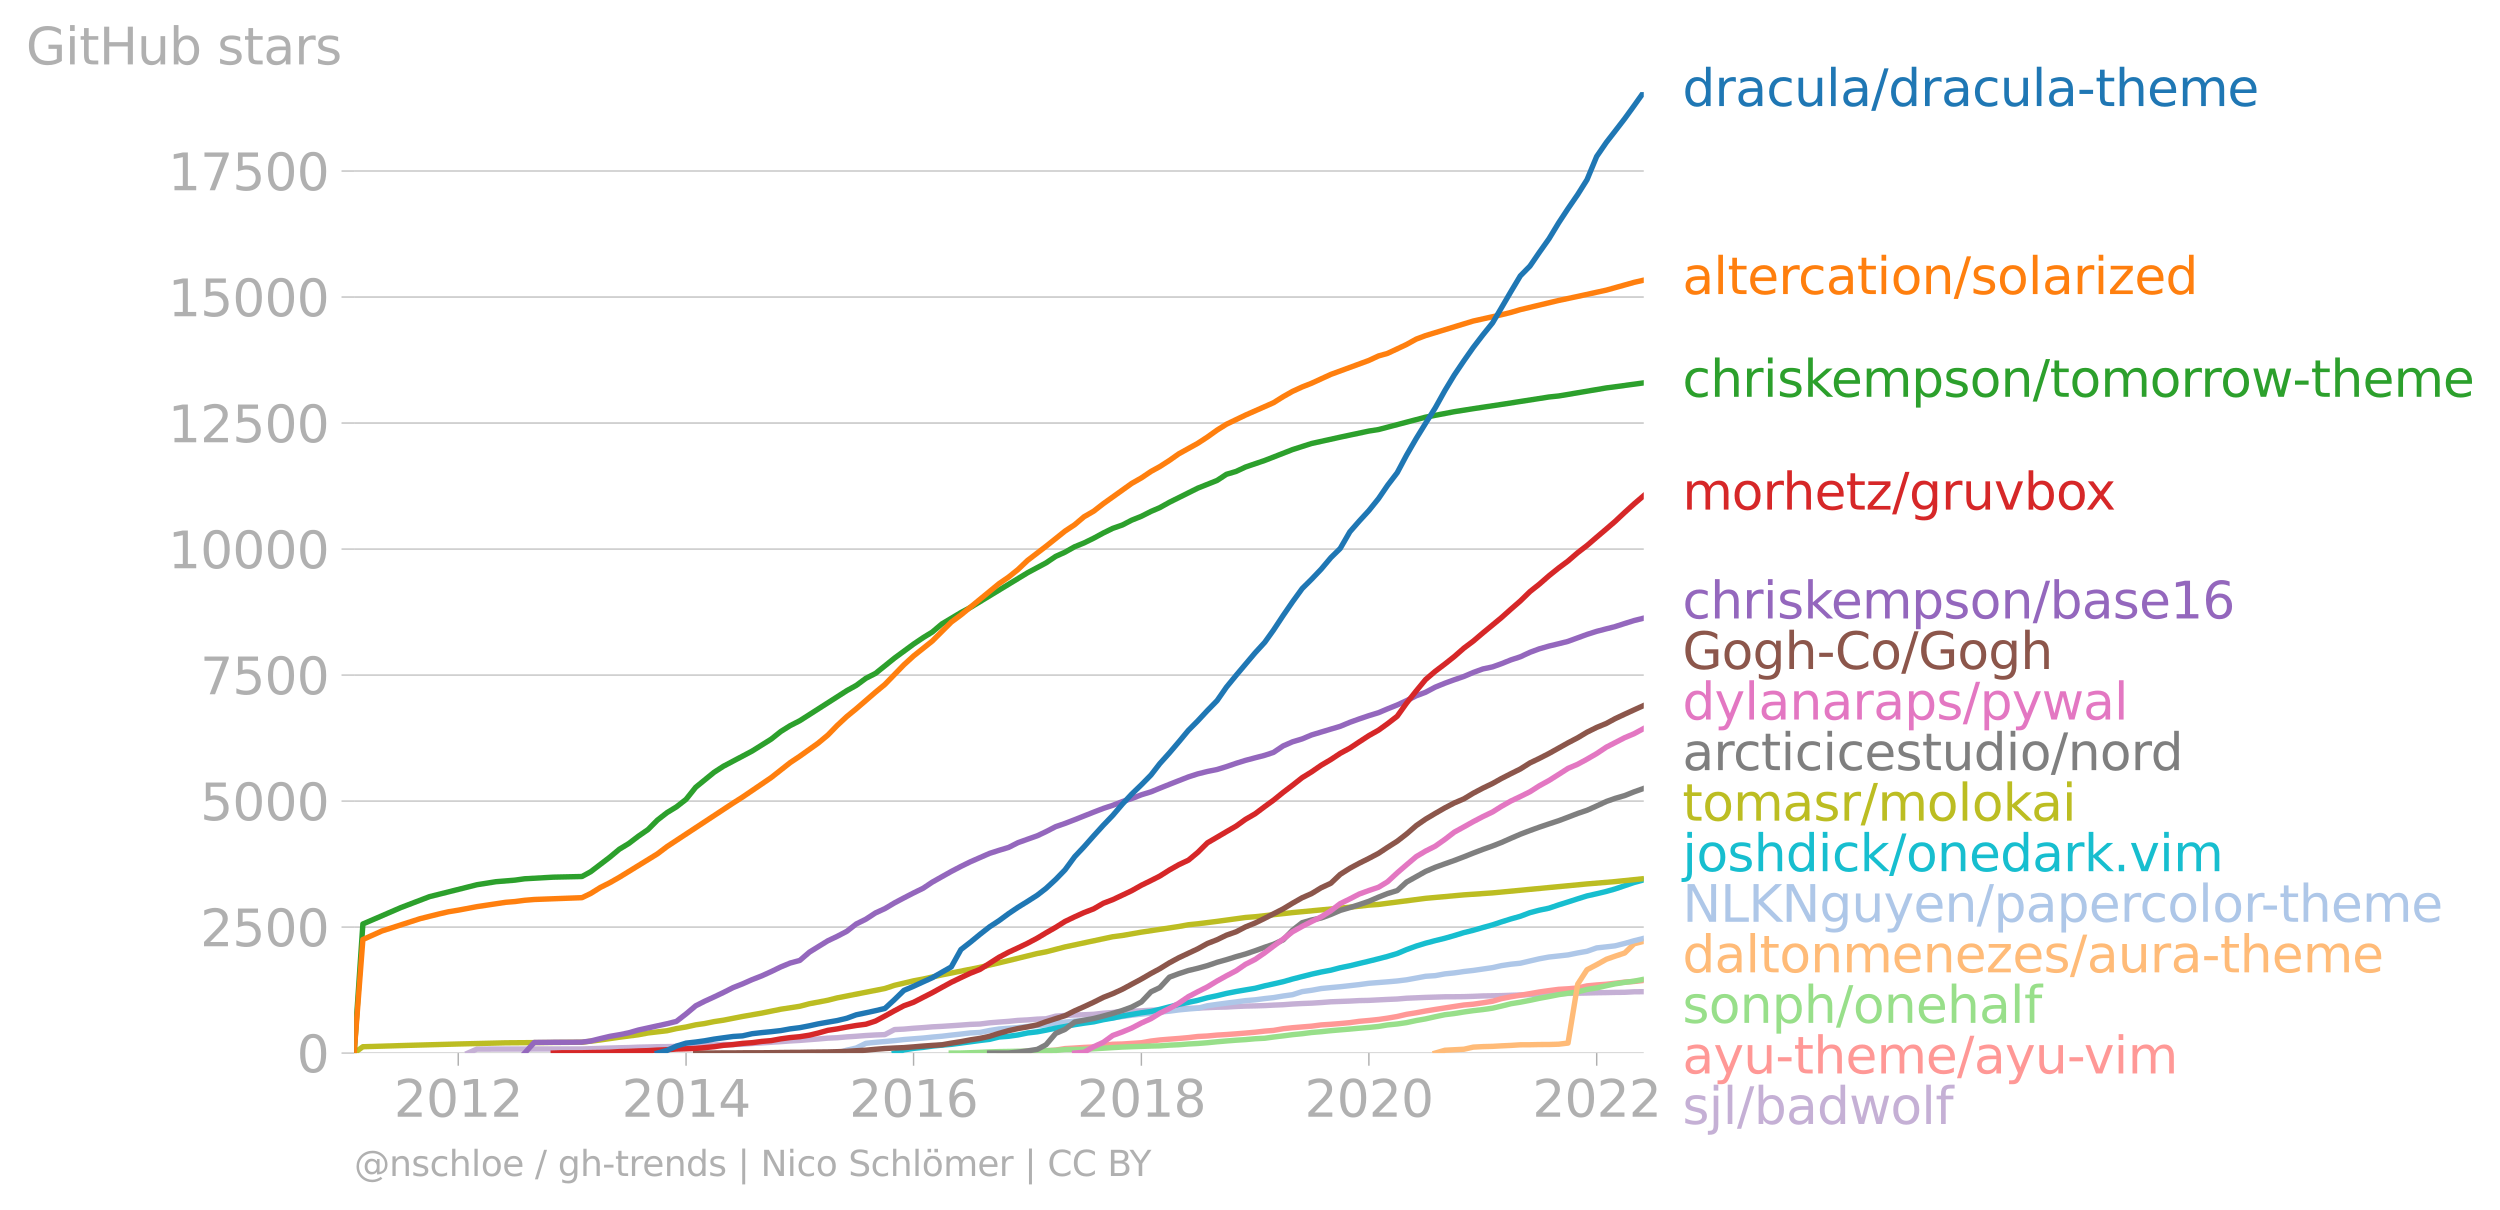 <svg xmlns:xlink="http://www.w3.org/1999/xlink" width="923.071" height="446.857" viewBox="0 0 692.303 335.142" xmlns="http://www.w3.org/2000/svg"><defs><style>*{stroke-linejoin:round;stroke-linecap:butt}</style></defs><g id="figure_1"><path d="M0 335.142h692.303V0H0v335.142z" style="fill:none" id="patch_1"/><g id="axes_1"><path d="M98.073 291.615h357.12V25.503H98.073v266.112z" style="fill:none" id="patch_2"/><g id="matplotlib.axis_1"><g id="xtick_1"><g id="line2d_1"><defs><path id="maff0982129" d="M0 0v3.5" style="stroke:#b0b0b0;stroke-width:.4"/></defs><use xlink:href="#maff0982129" x="126.898" y="291.615" style="fill:#b0b0b0;stroke:#b0b0b0;stroke-width:.4"/></g><g style="fill:#b0b0b0" transform="matrix(.14 0 0 -.14 109.083 309.253)" id="text_1"><defs><path id="DejaVuSans-32" d="M1228 531h2203V0H469v531q359 372 979 998 621 627 780 809 303 340 423 576 121 236 121 464 0 372-261 606-261 235-680 235-297 0-627-103-329-103-704-313v638q381 153 712 231 332 78 607 78 725 0 1156-363 431-362 431-968 0-288-108-546-107-257-392-607-78-91-497-524-418-433-1181-1211z" transform="scale(.016)"/><path id="DejaVuSans-30" d="M2034 4250q-487 0-733-480-245-479-245-1442 0-959 245-1439 246-480 733-480 491 0 736 480 246 480 246 1439 0 963-246 1442-245 480-736 480zm0 500q785 0 1199-621 414-620 414-1801 0-1178-414-1799Q2819-91 2034-91q-784 0-1198 620-414 621-414 1799 0 1181 414 1801 414 621 1198 621z" transform="scale(.016)"/><path id="DejaVuSans-31" d="M794 531h1031v3560L703 3866v575l1116 225h631V531h1031V0H794v531z" transform="scale(.016)"/></defs><use xlink:href="#DejaVuSans-32"/><use xlink:href="#DejaVuSans-30" x="63.623"/><use xlink:href="#DejaVuSans-31" x="127.246"/><use xlink:href="#DejaVuSans-32" x="190.869"/></g></g><g id="xtick_2"><use xlink:href="#maff0982129" x="189.985" y="291.615" style="fill:#b0b0b0;stroke:#b0b0b0;stroke-width:.4" id="line2d_2"/><g style="fill:#b0b0b0" transform="matrix(.14 0 0 -.14 172.17 309.253)" id="text_2"><defs><path id="DejaVuSans-34" d="M2419 4116 825 1625h1594v2491zm-166 550h794V1625h666v-525h-666V0h-628v1100H313v609l1940 2957z" transform="scale(.016)"/></defs><use xlink:href="#DejaVuSans-32"/><use xlink:href="#DejaVuSans-30" x="63.623"/><use xlink:href="#DejaVuSans-31" x="127.246"/><use xlink:href="#DejaVuSans-34" x="190.869"/></g></g><g id="xtick_3"><use xlink:href="#maff0982129" x="252.986" y="291.615" style="fill:#b0b0b0;stroke:#b0b0b0;stroke-width:.4" id="line2d_3"/><g style="fill:#b0b0b0" transform="matrix(.14 0 0 -.14 235.171 309.253)" id="text_3"><defs><path id="DejaVuSans-36" d="M2113 2584q-425 0-674-291-248-290-248-796 0-503 248-796 249-292 674-292t673 292q248 293 248 796 0 506-248 796-248 291-673 291zm1253 1979v-575q-238 112-480 171-242 60-480 60-625 0-955-422-329-422-376-1275 184 272 462 417 279 145 613 145 703 0 1111-427 408-426 408-1160 0-719-425-1154Q2819-91 2113-91q-810 0-1238 620-428 621-428 1799 0 1106 525 1764t1409 658q238 0 480-47t505-140z" transform="scale(.016)"/></defs><use xlink:href="#DejaVuSans-32"/><use xlink:href="#DejaVuSans-30" x="63.623"/><use xlink:href="#DejaVuSans-31" x="127.246"/><use xlink:href="#DejaVuSans-36" x="190.869"/></g></g><g id="xtick_4"><use xlink:href="#maff0982129" x="316.073" y="291.615" style="fill:#b0b0b0;stroke:#b0b0b0;stroke-width:.4" id="line2d_4"/><g style="fill:#b0b0b0" transform="matrix(.14 0 0 -.14 298.258 309.253)" id="text_4"><defs><path id="DejaVuSans-38" d="M2034 2216q-450 0-708-241-257-241-257-662 0-422 257-663 258-241 708-241t709 242q260 243 260 662 0 421-258 662-257 241-711 241zm-631 268q-406 100-633 378-226 279-226 679 0 559 398 884 399 325 1092 325 697 0 1094-325t397-884q0-400-227-679-226-278-629-378 456-106 710-416 255-309 255-755 0-679-414-1042Q2806-91 2034-91q-771 0-1186 362-414 363-414 1042 0 446 256 755 257 310 713 416zm-231 997q0-362 226-565 227-203 636-203 407 0 636 203 230 203 230 565 0 363-230 566-229 203-636 203-409 0-636-203-226-203-226-566z" transform="scale(.016)"/></defs><use xlink:href="#DejaVuSans-32"/><use xlink:href="#DejaVuSans-30" x="63.623"/><use xlink:href="#DejaVuSans-31" x="127.246"/><use xlink:href="#DejaVuSans-38" x="190.869"/></g></g><g id="xtick_5"><use xlink:href="#maff0982129" x="379.074" y="291.615" style="fill:#b0b0b0;stroke:#b0b0b0;stroke-width:.4" id="line2d_5"/><g style="fill:#b0b0b0" transform="matrix(.14 0 0 -.14 361.26 309.253)" id="text_5"><use xlink:href="#DejaVuSans-32"/><use xlink:href="#DejaVuSans-30" x="63.623"/><use xlink:href="#DejaVuSans-32" x="127.246"/><use xlink:href="#DejaVuSans-30" x="190.869"/></g></g><g id="xtick_6"><use xlink:href="#maff0982129" x="442.161" y="291.615" style="fill:#b0b0b0;stroke:#b0b0b0;stroke-width:.4" id="line2d_6"/><g style="fill:#b0b0b0" transform="matrix(.14 0 0 -.14 424.346 309.253)" id="text_6"><use xlink:href="#DejaVuSans-32"/><use xlink:href="#DejaVuSans-30" x="63.623"/><use xlink:href="#DejaVuSans-32" x="127.246"/><use xlink:href="#DejaVuSans-32" x="190.869"/></g></g></g><g id="matplotlib.axis_2"><g id="ytick_1"><path d="M98.073 291.615h357.12" clip-path="url(#p4168c3f1b1)" style="fill:none;stroke:#b0b0b0;stroke-width:.3;stroke-linecap:square" id="line2d_7"/><g id="line2d_8"><defs><path id="md2640c57c5" d="M0 0h-3.5" style="stroke:#b0b0b0;stroke-width:.3"/></defs><use xlink:href="#md2640c57c5" x="98.073" y="291.615" style="fill:#b0b0b0;stroke:#b0b0b0;stroke-width:.3"/></g><use xlink:href="#DejaVuSans-30" style="fill:#b0b0b0" transform="matrix(.14 0 0 -.14 82.166 296.934)" id="text_7"/></g><g id="ytick_2"><path d="M98.073 256.722h357.12" clip-path="url(#p4168c3f1b1)" style="fill:none;stroke:#b0b0b0;stroke-width:.3;stroke-linecap:square" id="line2d_9"/><use xlink:href="#md2640c57c5" x="98.073" y="256.722" style="fill:#b0b0b0;stroke:#b0b0b0;stroke-width:.3" id="line2d_10"/><g style="fill:#b0b0b0" transform="matrix(.14 0 0 -.14 55.443 262.04)" id="text_8"><defs><path id="DejaVuSans-35" d="M691 4666h2478v-532H1269V2991q137 47 274 70 138 23 276 23 781 0 1237-428 457-428 457-1159 0-753-469-1171Q2575-91 1722-91q-294 0-599 50Q819 9 494 109v635q281-153 581-228t634-75q541 0 856 284 316 284 316 772 0 487-316 771-315 285-856 285-253 0-505-56-251-56-513-175v2344z" transform="scale(.016)"/></defs><use xlink:href="#DejaVuSans-32"/><use xlink:href="#DejaVuSans-35" x="63.623"/><use xlink:href="#DejaVuSans-30" x="127.246"/><use xlink:href="#DejaVuSans-30" x="190.869"/></g></g><g id="ytick_3"><path d="M98.073 221.828h357.12" clip-path="url(#p4168c3f1b1)" style="fill:none;stroke:#b0b0b0;stroke-width:.3;stroke-linecap:square" id="line2d_11"/><use xlink:href="#md2640c57c5" x="98.073" y="221.828" style="fill:#b0b0b0;stroke:#b0b0b0;stroke-width:.3" id="line2d_12"/><g style="fill:#b0b0b0" transform="matrix(.14 0 0 -.14 55.443 227.147)" id="text_9"><use xlink:href="#DejaVuSans-35"/><use xlink:href="#DejaVuSans-30" x="63.623"/><use xlink:href="#DejaVuSans-30" x="127.246"/><use xlink:href="#DejaVuSans-30" x="190.869"/></g></g><g id="ytick_4"><path d="M98.073 186.935h357.12" clip-path="url(#p4168c3f1b1)" style="fill:none;stroke:#b0b0b0;stroke-width:.3;stroke-linecap:square" id="line2d_13"/><use xlink:href="#md2640c57c5" x="98.073" y="186.935" style="fill:#b0b0b0;stroke:#b0b0b0;stroke-width:.3" id="line2d_14"/><g style="fill:#b0b0b0" transform="matrix(.14 0 0 -.14 55.443 192.254)" id="text_10"><defs><path id="DejaVuSans-37" d="M525 4666h3000v-269L1831 0h-659l1594 4134H525v532z" transform="scale(.016)"/></defs><use xlink:href="#DejaVuSans-37"/><use xlink:href="#DejaVuSans-35" x="63.623"/><use xlink:href="#DejaVuSans-30" x="127.246"/><use xlink:href="#DejaVuSans-30" x="190.869"/></g></g><g id="ytick_5"><path d="M98.073 152.041h357.12" clip-path="url(#p4168c3f1b1)" style="fill:none;stroke:#b0b0b0;stroke-width:.3;stroke-linecap:square" id="line2d_15"/><use xlink:href="#md2640c57c5" x="98.073" y="152.041" style="fill:#b0b0b0;stroke:#b0b0b0;stroke-width:.3" id="line2d_16"/><g style="fill:#b0b0b0" transform="matrix(.14 0 0 -.14 46.536 157.36)" id="text_11"><use xlink:href="#DejaVuSans-31"/><use xlink:href="#DejaVuSans-30" x="63.623"/><use xlink:href="#DejaVuSans-30" x="127.246"/><use xlink:href="#DejaVuSans-30" x="190.869"/><use xlink:href="#DejaVuSans-30" x="254.492"/></g></g><g id="ytick_6"><path d="M98.073 117.148h357.12" clip-path="url(#p4168c3f1b1)" style="fill:none;stroke:#b0b0b0;stroke-width:.3;stroke-linecap:square" id="line2d_17"/><use xlink:href="#md2640c57c5" x="98.073" y="117.148" style="fill:#b0b0b0;stroke:#b0b0b0;stroke-width:.3" id="line2d_18"/><g style="fill:#b0b0b0" transform="matrix(.14 0 0 -.14 46.536 122.467)" id="text_12"><use xlink:href="#DejaVuSans-31"/><use xlink:href="#DejaVuSans-32" x="63.623"/><use xlink:href="#DejaVuSans-35" x="127.246"/><use xlink:href="#DejaVuSans-30" x="190.869"/><use xlink:href="#DejaVuSans-30" x="254.492"/></g></g><g id="ytick_7"><path d="M98.073 82.254h357.12" clip-path="url(#p4168c3f1b1)" style="fill:none;stroke:#b0b0b0;stroke-width:.3;stroke-linecap:square" id="line2d_19"/><use xlink:href="#md2640c57c5" x="98.073" y="82.254" style="fill:#b0b0b0;stroke:#b0b0b0;stroke-width:.3" id="line2d_20"/><g style="fill:#b0b0b0" transform="matrix(.14 0 0 -.14 46.536 87.573)" id="text_13"><use xlink:href="#DejaVuSans-31"/><use xlink:href="#DejaVuSans-35" x="63.623"/><use xlink:href="#DejaVuSans-30" x="127.246"/><use xlink:href="#DejaVuSans-30" x="190.869"/><use xlink:href="#DejaVuSans-30" x="254.492"/></g></g><g id="ytick_8"><path d="M98.073 47.36h357.12" clip-path="url(#p4168c3f1b1)" style="fill:none;stroke:#b0b0b0;stroke-width:.3;stroke-linecap:square" id="line2d_21"/><use xlink:href="#md2640c57c5" x="98.073" y="47.361" style="fill:#b0b0b0;stroke:#b0b0b0;stroke-width:.3" id="line2d_22"/><g style="fill:#b0b0b0" transform="matrix(.14 0 0 -.14 46.536 52.68)" id="text_14"><use xlink:href="#DejaVuSans-31"/><use xlink:href="#DejaVuSans-37" x="63.623"/><use xlink:href="#DejaVuSans-35" x="127.246"/><use xlink:href="#DejaVuSans-30" x="190.869"/><use xlink:href="#DejaVuSans-30" x="254.492"/></g></g><g style="fill:#b0b0b0" transform="matrix(.14 0 0 -.14 7.2 17.838)" id="text_15"><defs><path id="DejaVuSans-47" d="M3809 666v1253H2778v519h1656V434q-365-259-806-392-440-133-940-133-1094 0-1712 639-617 640-617 1780 0 1144 617 1783 618 639 1712 639 456 0 867-113 411-112 758-331v-672q-350 297-744 447t-828 150q-857 0-1287-478-429-478-429-1425 0-944 429-1422 430-478 1287-478 334 0 596 58 263 58 472 180z" transform="scale(.016)"/><path id="DejaVuSans-69" d="M603 3500h575V0H603v3500zm0 1363h575v-729H603v729z" transform="scale(.016)"/><path id="DejaVuSans-74" d="M1172 4494v-994h1184v-447H1172V1153q0-428 117-550t477-122h590V0h-590q-666 0-919 248-253 249-253 905v1900H172v447h422v994h578z" transform="scale(.016)"/><path id="DejaVuSans-48" d="M628 4666h631V2753h2294v1913h631V0h-631v2222H1259V0H628v4666z" transform="scale(.016)"/><path id="DejaVuSans-75" d="M544 1381v2119h575V1403q0-497 193-746 194-248 582-248 465 0 735 297 271 297 271 810v1984h575V0h-575v538q-209-319-486-474-276-155-642-155-603 0-916 375-312 375-312 1097zm1447 2203z" transform="scale(.016)"/><path id="DejaVuSans-62" d="M3116 1747q0 634-261 995t-717 361q-457 0-718-361t-261-995q0-634 261-995t718-361q456 0 717 361t261 995zM1159 2969q182 312 458 463 277 152 661 152 638 0 1036-506 399-506 399-1331T3314 415Q2916-91 2278-91q-384 0-661 152-276 152-458 464V0H581v4863h578V2969z" transform="scale(.016)"/><path id="DejaVuSans-73" d="M2834 3397v-544q-243 125-506 187-262 63-544 63-428 0-642-131t-214-394q0-200 153-314t616-217l197-44q612-131 870-370t258-667q0-488-386-773Q2250-91 1575-91q-281 0-586 55T347 128v594q319-166 628-249 309-82 613-82 406 0 624 139 219 139 219 392 0 234-158 359-157 125-692 241l-200 47q-534 112-772 345-237 233-237 639 0 494 350 762 350 269 994 269 318 0 599-47 282-46 519-140z" transform="scale(.016)"/><path id="DejaVuSans-61" d="M2194 1759q-697 0-966-159t-269-544q0-306 202-486 202-179 548-179 479 0 768 339t289 901v128h-572zm1147 238V0h-575v531q-197-318-491-470T1556-91q-537 0-855 302-317 302-317 808 0 590 395 890 396 300 1180 300h807v57q0 397-261 614t-733 217q-300 0-585-72-284-72-546-216v532q315 122 612 182 297 61 578 61 760 0 1135-394 375-393 375-1193z" transform="scale(.016)"/><path id="DejaVuSans-72" d="M2631 2963q-97 56-211 82-114 27-251 27-488 0-749-317t-261-911V0H581v3500h578v-544q182 319 472 473 291 155 707 155 59 0 131-8 72-7 159-23l3-590z" transform="scale(.016)"/></defs><use xlink:href="#DejaVuSans-47"/><use xlink:href="#DejaVuSans-69" x="77.49"/><use xlink:href="#DejaVuSans-74" x="105.273"/><use xlink:href="#DejaVuSans-48" x="144.482"/><use xlink:href="#DejaVuSans-75" x="219.678"/><use xlink:href="#DejaVuSans-62" x="283.057"/><use xlink:href="#DejaVuSans-20" x="346.533"/><use xlink:href="#DejaVuSans-73" x="378.32"/><use xlink:href="#DejaVuSans-74" x="430.42"/><use xlink:href="#DejaVuSans-61" x="469.629"/><use xlink:href="#DejaVuSans-72" x="530.908"/><use xlink:href="#DejaVuSans-73" x="572.021"/></g></g><path d="m129.574 291.615 2.502-1.102h2.676l2.589-.014H145.28l2.675-.014h13.204l2.417-.07 2.675-.098 2.59-.084 2.675-.083 2.589-.056 2.675-.112 2.675-.056 2.59-.07 2.675-.027 2.589-.056 2.675-.084 2.676-.167 2.416-.112 2.676-.07 2.589-.084 2.675-.013 2.59-.056 2.674-.224 2.676-.153 2.589-.182 2.675-.167 2.59-.196 2.675-.153 2.675-.21 2.417-.18 2.675-.238 2.59-.112 2.674-.237 2.59-.168 2.675-.209 2.675-.153 2.59-.098 2.675-1.396 2.589-.126 2.675-.237 2.676-.181 2.502-.21 2.676-.14 2.589-.167 2.675-.181 2.59-.195 2.675-.098 2.675-.335 2.59-.21 2.675-.195 2.589-.265 2.675-.14 2.675-.21 2.417-.097 2.675-.726 2.59-.195 2.675-.126 2.589-.07 2.675-.125 2.675-.307 2.59-.195 2.675-.28 2.589-.07 2.675-.111 2.676-.168 2.416-.07 2.676-.083 2.589-.223 2.675-.14 2.59-.07 2.675-.125 2.675-.112 2.589-.056 2.675-.153 2.59-.112 2.675-.056 2.675-.084 2.417-.125 2.675-.112 2.59-.195 2.675-.14 2.589-.098 2.675-.167 2.675-.21 2.59-.097 2.675-.098 2.589-.14 2.675-.055 2.676-.14 2.502-.125 2.676-.112 2.589-.223 2.675-.112 2.59-.112 2.675-.083 2.675-.084 2.59-.014 2.675-.028 2.589-.084 2.675-.111 2.675-.042 2.417-.042 2.675-.098 2.59-.084 2.675-.111 2.589-.112 2.675-.014 2.676-.112 2.589-.083 2.675-.056 2.59-.056 2.674-.07 2.676-.042 2.416-.055 2.676-.028 2.589-.14 2.675-.028" clip-path="url(#p4168c3f1b1)" style="fill:none;stroke:#c5b0d5;stroke-width:1.5;stroke-linecap:square" id="line2d_23"/><path d="m276.633 291.615 2.676-.195 2.589-.168 2.675-.111 2.675-.028 2.417-.126 2.675-.195 2.59-.419 2.675-.153 2.589-.168 2.675-.126 2.675-.446 2.59-.307 2.675-.07 2.589-.168 2.675-.181 2.676-.475 2.416-.293 2.676-.223 2.589-.195 2.675-.238 2.59-.307 2.675-.14 2.675-.25 2.589-.154 2.675-.195 2.59-.21 2.675-.237 2.675-.307 2.417-.196 2.675-.46 2.59-.28 2.675-.223 2.589-.209 2.675-.349 2.675-.167 2.59-.21 2.675-.251 2.589-.363 2.675-.237 2.676-.28 2.502-.362 2.676-.46 2.589-.601 2.675-.433 2.59-.488 2.675-.433 2.675-.419 2.59-.404 2.675-.405 2.589-.223 2.675-.391 2.675-.433 2.417-.698 2.675-.544 2.59-.419 2.675-.446 2.589-.461 2.675-.377 2.676-.349 2.589-.153 2.675-.224 2.59-.586 2.674-.251 2.676-.196 2.416-.279 2.676-.307 2.589-.181 2.675-.293" clip-path="url(#p4168c3f1b1)" style="fill:none;stroke:#ff9896;stroke-width:1.5;stroke-linecap:square" id="line2d_24"/><path d="m263.429 291.615 2.675-.014 2.59-.083 2.675-.098 2.675-.126 2.59-.083 2.675-.042 2.589-.056h2.675l2.675-.098 2.417-.07 2.675-.056 2.59-.25 2.675-.015 2.589-.042 2.675-.153 2.675-.154 2.59-.167 2.675-.154 2.589-.097 2.675-.084 2.676-.098 2.416-.056 2.676-.195 2.589-.112 2.675-.21 2.59-.139 2.675-.209 2.675-.265 2.589-.224 2.675-.209 2.59-.167 2.675-.238 2.675-.14 2.417-.334 2.675-.321 2.59-.335 2.675-.265 2.589-.335 2.675-.224 2.675-.279 2.59-.223 2.675-.223 2.589-.238 2.675-.223 2.676-.265 2.502-.419 2.676-.265 2.589-.377 2.675-.572 2.59-.46 2.675-.601 2.675-.558 2.59-.321 2.675-.433 2.589-.363 2.675-.307 2.675-.39 2.417-.56 2.675-.669 2.59-.419 2.675-.516 2.589-.558 2.675-.489 2.676-.53 2.589-.391 2.675-.363 2.59-.684 2.674-.419 2.676-.614 2.416-.516 2.676-.419 2.589-.321 2.675-.53" clip-path="url(#p4168c3f1b1)" style="fill:none;stroke:#98df8a;stroke-width:1.5;stroke-linecap:square" id="line2d_25"/><g style="fill:#1f77b4" transform="matrix(.14 0 0 -.14 465.907 29.366)" id="text_16"><defs><path id="DejaVuSans-64" d="M2906 2969v1894h575V0h-575v525q-181-312-458-464-276-152-664-152-634 0-1033 506-398 507-398 1332t398 1331q399 506 1033 506 388 0 664-152 277-151 458-463zM947 1747q0-634 261-995t717-361q456 0 718 361 263 361 263 995t-263 995q-262 361-718 361t-717-361q-261-361-261-995z" transform="scale(.016)"/><path id="DejaVuSans-63" d="M3122 3366v-538q-244 135-489 202t-495 67q-560 0-870-355-309-354-309-995t309-996q310-354 870-354 250 0 495 67t489 202V134Q2881 22 2623-34q-257-57-548-57-791 0-1257 497-465 497-465 1341 0 856 470 1346 471 491 1290 491 265 0 518-55 253-54 491-163z" transform="scale(.016)"/><path id="DejaVuSans-6c" d="M603 4863h575V0H603v4863z" transform="scale(.016)"/><path id="DejaVuSans-2f" d="M1625 4666h531L531-594H0l1625 5260z" transform="scale(.016)"/><path id="DejaVuSans-2d" d="M313 2009h1684v-512H313v512z" transform="scale(.016)"/><path id="DejaVuSans-68" d="M3513 2113V0h-575v2094q0 497-194 743-194 247-581 247-466 0-735-297-269-296-269-809V0H581v4863h578V2956q207 316 486 472 280 156 646 156 603 0 912-373 310-373 310-1098z" transform="scale(.016)"/><path id="DejaVuSans-65" d="M3597 1894v-281H953q38-594 358-905t892-311q331 0 642 81t618 244V178Q3153 47 2828-22t-659-69q-838 0-1327 487-489 488-489 1320 0 859 464 1363 464 505 1252 505 706 0 1117-455 411-454 411-1235zm-575 169q-6 471-264 752-258 282-683 282-481 0-770-272t-333-766l2050 4z" transform="scale(.016)"/><path id="DejaVuSans-6d" d="M3328 2828q216 388 516 572t706 184q547 0 844-383 297-382 297-1088V0h-578v2094q0 503-179 746-178 244-543 244-447 0-707-297-259-296-259-809V0h-578v2094q0 506-178 748t-550 242q-441 0-701-298-259-298-259-808V0H581v3500h578v-544q197 322 472 475t653 153q382 0 649-194 267-193 395-562z" transform="scale(.016)"/></defs><use xlink:href="#DejaVuSans-64"/><use xlink:href="#DejaVuSans-72" x="63.477"/><use xlink:href="#DejaVuSans-61" x="104.59"/><use xlink:href="#DejaVuSans-63" x="165.869"/><use xlink:href="#DejaVuSans-75" x="220.85"/><use xlink:href="#DejaVuSans-6c" x="284.229"/><use xlink:href="#DejaVuSans-61" x="312.012"/><use xlink:href="#DejaVuSans-2f" x="373.291"/><use xlink:href="#DejaVuSans-64" x="406.982"/><use xlink:href="#DejaVuSans-72" x="470.459"/><use xlink:href="#DejaVuSans-61" x="511.572"/><use xlink:href="#DejaVuSans-63" x="572.852"/><use xlink:href="#DejaVuSans-75" x="627.832"/><use xlink:href="#DejaVuSans-6c" x="691.211"/><use xlink:href="#DejaVuSans-61" x="718.994"/><use xlink:href="#DejaVuSans-2d" x="780.273"/><use xlink:href="#DejaVuSans-74" x="816.357"/><use xlink:href="#DejaVuSans-68" x="855.566"/><use xlink:href="#DejaVuSans-65" x="918.945"/><use xlink:href="#DejaVuSans-6d" x="980.469"/><use xlink:href="#DejaVuSans-65" x="1077.881"/></g><g style="fill:#ff7f0e" transform="matrix(.14 0 0 -.14 465.907 81.441)" id="text_17"><defs><path id="DejaVuSans-6f" d="M1959 3097q-462 0-731-361t-269-989q0-628 267-989 268-361 733-361 460 0 728 362 269 363 269 988 0 622-269 986-268 364-728 364zm0 487q750 0 1178-488 429-487 429-1349 0-859-429-1349Q2709-91 1959-91q-753 0-1180 489-426 490-426 1349 0 862 426 1349 427 488 1180 488z" transform="scale(.016)"/><path id="DejaVuSans-6e" d="M3513 2113V0h-575v2094q0 497-194 743-194 247-581 247-466 0-735-297-269-296-269-809V0H581v3500h578v-544q207 316 486 472 280 156 646 156 603 0 912-373 310-373 310-1098z" transform="scale(.016)"/><path id="DejaVuSans-7a" d="M353 3500h2731v-525L922 459h2162V0H275v525l2163 2516H353v459z" transform="scale(.016)"/></defs><use xlink:href="#DejaVuSans-61"/><use xlink:href="#DejaVuSans-6c" x="61.279"/><use xlink:href="#DejaVuSans-74" x="89.063"/><use xlink:href="#DejaVuSans-65" x="128.271"/><use xlink:href="#DejaVuSans-72" x="189.795"/><use xlink:href="#DejaVuSans-63" x="228.658"/><use xlink:href="#DejaVuSans-61" x="283.639"/><use xlink:href="#DejaVuSans-74" x="344.918"/><use xlink:href="#DejaVuSans-69" x="384.127"/><use xlink:href="#DejaVuSans-6f" x="411.91"/><use xlink:href="#DejaVuSans-6e" x="473.092"/><use xlink:href="#DejaVuSans-2f" x="536.471"/><use xlink:href="#DejaVuSans-73" x="570.162"/><use xlink:href="#DejaVuSans-6f" x="622.262"/><use xlink:href="#DejaVuSans-6c" x="683.443"/><use xlink:href="#DejaVuSans-61" x="711.227"/><use xlink:href="#DejaVuSans-72" x="772.506"/><use xlink:href="#DejaVuSans-69" x="813.619"/><use xlink:href="#DejaVuSans-7a" x="841.402"/><use xlink:href="#DejaVuSans-65" x="893.893"/><use xlink:href="#DejaVuSans-64" x="955.416"/></g><g style="fill:#2ca02c" transform="matrix(.14 0 0 -.14 465.907 109.887)" id="text_18"><defs><path id="DejaVuSans-6b" d="M581 4863h578V1991l1716 1509h734L1753 1863 3688 0h-750L1159 1709V0H581v4863z" transform="scale(.016)"/><path id="DejaVuSans-70" d="M1159 525v-1856H581v4831h578v-531q182 312 458 463 277 152 661 152 638 0 1036-506 399-506 399-1331T3314 415Q2916-91 2278-91q-384 0-661 152-276 152-458 464zm1957 1222q0 634-261 995t-717 361q-457 0-718-361t-261-995q0-634 261-995t718-361q456 0 717 361t261 995z" transform="scale(.016)"/><path id="DejaVuSans-77" d="M269 3500h575l719-2731 715 2731h678l719-2731 716 2731h575L4050 0h-678l-753 2869L1863 0h-679L269 3500z" transform="scale(.016)"/></defs><use xlink:href="#DejaVuSans-63"/><use xlink:href="#DejaVuSans-68" x="54.98"/><use xlink:href="#DejaVuSans-72" x="118.359"/><use xlink:href="#DejaVuSans-69" x="159.473"/><use xlink:href="#DejaVuSans-73" x="187.256"/><use xlink:href="#DejaVuSans-6b" x="239.355"/><use xlink:href="#DejaVuSans-65" x="293.641"/><use xlink:href="#DejaVuSans-6d" x="355.164"/><use xlink:href="#DejaVuSans-70" x="452.576"/><use xlink:href="#DejaVuSans-73" x="516.053"/><use xlink:href="#DejaVuSans-6f" x="568.152"/><use xlink:href="#DejaVuSans-6e" x="629.334"/><use xlink:href="#DejaVuSans-2f" x="692.713"/><use xlink:href="#DejaVuSans-74" x="726.404"/><use xlink:href="#DejaVuSans-6f" x="765.613"/><use xlink:href="#DejaVuSans-6d" x="826.795"/><use xlink:href="#DejaVuSans-6f" x="924.207"/><use xlink:href="#DejaVuSans-72" x="985.389"/><use xlink:href="#DejaVuSans-72" x="1024.752"/><use xlink:href="#DejaVuSans-6f" x="1063.615"/><use xlink:href="#DejaVuSans-77" x="1124.797"/><use xlink:href="#DejaVuSans-2d" x="1206.584"/><use xlink:href="#DejaVuSans-74" x="1242.668"/><use xlink:href="#DejaVuSans-68" x="1281.877"/><use xlink:href="#DejaVuSans-65" x="1345.256"/><use xlink:href="#DejaVuSans-6d" x="1406.779"/><use xlink:href="#DejaVuSans-65" x="1504.191"/></g><g style="fill:#d62728" transform="matrix(.14 0 0 -.14 465.907 141.123)" id="text_19"><defs><path id="DejaVuSans-67" d="M2906 1791q0 625-258 968-257 344-723 344-462 0-720-344-258-343-258-968 0-622 258-966t720-344q466 0 723 344 258 344 258 966zm575-1357q0-893-397-1329-396-436-1215-436-303 0-572 45t-522 139v559q253-137 500-202 247-66 503-66 566 0 847 295t281 892v285q-178-310-456-463T1784 0Q1141 0 747 490 353 981 353 1791q0 812 394 1302 394 491 1037 491 388 0 666-153t456-462v531h575V434z" transform="scale(.016)"/><path id="DejaVuSans-76" d="M191 3500h609L1894 563l1094 2937h609L2284 0h-781L191 3500z" transform="scale(.016)"/><path id="DejaVuSans-78" d="M3513 3500 2247 1797 3578 0h-678L1881 1375 863 0H184l1360 1831L300 3500h678l928-1247 928 1247h679z" transform="scale(.016)"/></defs><use xlink:href="#DejaVuSans-6d"/><use xlink:href="#DejaVuSans-6f" x="97.412"/><use xlink:href="#DejaVuSans-72" x="158.594"/><use xlink:href="#DejaVuSans-68" x="197.957"/><use xlink:href="#DejaVuSans-65" x="261.336"/><use xlink:href="#DejaVuSans-74" x="322.859"/><use xlink:href="#DejaVuSans-7a" x="362.068"/><use xlink:href="#DejaVuSans-2f" x="414.559"/><use xlink:href="#DejaVuSans-67" x="448.25"/><use xlink:href="#DejaVuSans-72" x="511.727"/><use xlink:href="#DejaVuSans-75" x="552.84"/><use xlink:href="#DejaVuSans-76" x="616.219"/><use xlink:href="#DejaVuSans-62" x="675.398"/><use xlink:href="#DejaVuSans-6f" x="738.875"/><use xlink:href="#DejaVuSans-78" x="796.932"/></g><g style="fill:#9467bd" transform="matrix(.14 0 0 -.14 465.907 171.261)" id="text_20"><use xlink:href="#DejaVuSans-63"/><use xlink:href="#DejaVuSans-68" x="54.98"/><use xlink:href="#DejaVuSans-72" x="118.359"/><use xlink:href="#DejaVuSans-69" x="159.473"/><use xlink:href="#DejaVuSans-73" x="187.256"/><use xlink:href="#DejaVuSans-6b" x="239.355"/><use xlink:href="#DejaVuSans-65" x="293.641"/><use xlink:href="#DejaVuSans-6d" x="355.164"/><use xlink:href="#DejaVuSans-70" x="452.576"/><use xlink:href="#DejaVuSans-73" x="516.053"/><use xlink:href="#DejaVuSans-6f" x="568.152"/><use xlink:href="#DejaVuSans-6e" x="629.334"/><use xlink:href="#DejaVuSans-2f" x="692.713"/><use xlink:href="#DejaVuSans-62" x="726.404"/><use xlink:href="#DejaVuSans-61" x="789.881"/><use xlink:href="#DejaVuSans-73" x="851.16"/><use xlink:href="#DejaVuSans-65" x="903.26"/><use xlink:href="#DejaVuSans-31" x="964.783"/><use xlink:href="#DejaVuSans-36" x="1028.406"/></g><g style="fill:#8c564b" transform="matrix(.14 0 0 -.14 465.907 185.261)" id="text_21"><defs><path id="DejaVuSans-43" d="M4122 4306v-665q-319 297-680 443-361 147-767 147-800 0-1225-489t-425-1414q0-922 425-1411t1225-489q406 0 767 147t680 444V359q-331-225-702-338-370-112-782-112-1060 0-1670 648-609 649-609 1771 0 1125 609 1773 610 649 1670 649 418 0 788-111 371-111 696-333z" transform="scale(.016)"/></defs><use xlink:href="#DejaVuSans-47"/><use xlink:href="#DejaVuSans-6f" x="77.49"/><use xlink:href="#DejaVuSans-67" x="138.672"/><use xlink:href="#DejaVuSans-68" x="202.148"/><use xlink:href="#DejaVuSans-2d" x="265.527"/><use xlink:href="#DejaVuSans-43" x="301.611"/><use xlink:href="#DejaVuSans-6f" x="371.436"/><use xlink:href="#DejaVuSans-2f" x="432.617"/><use xlink:href="#DejaVuSans-47" x="466.309"/><use xlink:href="#DejaVuSans-6f" x="543.799"/><use xlink:href="#DejaVuSans-67" x="604.98"/><use xlink:href="#DejaVuSans-68" x="668.457"/></g><g style="fill:#e377c2" transform="matrix(.14 0 0 -.14 465.907 199.261)" id="text_22"><defs><path id="DejaVuSans-79" d="M2059-325q-243-625-475-815-231-191-618-191H506v481h338q237 0 368 113 132 112 291 531l103 262L191 3500h609L1894 763l1094 2737h609L2059-325z" transform="scale(.016)"/></defs><use xlink:href="#DejaVuSans-64"/><use xlink:href="#DejaVuSans-79" x="63.477"/><use xlink:href="#DejaVuSans-6c" x="122.656"/><use xlink:href="#DejaVuSans-61" x="150.439"/><use xlink:href="#DejaVuSans-6e" x="211.719"/><use xlink:href="#DejaVuSans-61" x="275.098"/><use xlink:href="#DejaVuSans-72" x="336.377"/><use xlink:href="#DejaVuSans-61" x="377.49"/><use xlink:href="#DejaVuSans-70" x="438.77"/><use xlink:href="#DejaVuSans-73" x="502.246"/><use xlink:href="#DejaVuSans-2f" x="554.346"/><use xlink:href="#DejaVuSans-70" x="588.037"/><use xlink:href="#DejaVuSans-79" x="651.514"/><use xlink:href="#DejaVuSans-77" x="710.693"/><use xlink:href="#DejaVuSans-61" x="792.48"/><use xlink:href="#DejaVuSans-6c" x="853.76"/></g><g style="fill:#7f7f7f" transform="matrix(.14 0 0 -.14 465.907 213.261)" id="text_23"><use xlink:href="#DejaVuSans-61"/><use xlink:href="#DejaVuSans-72" x="61.279"/><use xlink:href="#DejaVuSans-63" x="100.143"/><use xlink:href="#DejaVuSans-74" x="155.123"/><use xlink:href="#DejaVuSans-69" x="194.332"/><use xlink:href="#DejaVuSans-63" x="222.115"/><use xlink:href="#DejaVuSans-69" x="277.096"/><use xlink:href="#DejaVuSans-63" x="304.879"/><use xlink:href="#DejaVuSans-65" x="359.859"/><use xlink:href="#DejaVuSans-73" x="421.383"/><use xlink:href="#DejaVuSans-74" x="473.482"/><use xlink:href="#DejaVuSans-75" x="512.691"/><use xlink:href="#DejaVuSans-64" x="576.07"/><use xlink:href="#DejaVuSans-69" x="639.547"/><use xlink:href="#DejaVuSans-6f" x="667.33"/><use xlink:href="#DejaVuSans-2f" x="728.512"/><use xlink:href="#DejaVuSans-6e" x="762.203"/><use xlink:href="#DejaVuSans-6f" x="825.582"/><use xlink:href="#DejaVuSans-72" x="886.764"/><use xlink:href="#DejaVuSans-64" x="926.127"/></g><g style="fill:#bcbd22" transform="matrix(.14 0 0 -.14 465.907 227.261)" id="text_24"><use xlink:href="#DejaVuSans-74"/><use xlink:href="#DejaVuSans-6f" x="39.209"/><use xlink:href="#DejaVuSans-6d" x="100.391"/><use xlink:href="#DejaVuSans-61" x="197.803"/><use xlink:href="#DejaVuSans-73" x="259.082"/><use xlink:href="#DejaVuSans-72" x="311.182"/><use xlink:href="#DejaVuSans-2f" x="352.295"/><use xlink:href="#DejaVuSans-6d" x="385.986"/><use xlink:href="#DejaVuSans-6f" x="483.398"/><use xlink:href="#DejaVuSans-6c" x="544.58"/><use xlink:href="#DejaVuSans-6f" x="572.363"/><use xlink:href="#DejaVuSans-6b" x="633.545"/><use xlink:href="#DejaVuSans-61" x="689.705"/><use xlink:href="#DejaVuSans-69" x="750.984"/></g><g style="fill:#17becf" transform="matrix(.14 0 0 -.14 465.907 241.261)" id="text_25"><defs><path id="DejaVuSans-6a" d="M603 3500h575V-63q0-668-255-968-254-300-820-300h-219v487H38q328 0 446 152Q603-541 603-63v3563zm0 1363h575v-729H603v729z" transform="scale(.016)"/><path id="DejaVuSans-2e" d="M684 794h660V0H684v794z" transform="scale(.016)"/></defs><use xlink:href="#DejaVuSans-6a"/><use xlink:href="#DejaVuSans-6f" x="27.783"/><use xlink:href="#DejaVuSans-73" x="88.965"/><use xlink:href="#DejaVuSans-68" x="141.064"/><use xlink:href="#DejaVuSans-64" x="204.443"/><use xlink:href="#DejaVuSans-69" x="267.92"/><use xlink:href="#DejaVuSans-63" x="295.703"/><use xlink:href="#DejaVuSans-6b" x="350.684"/><use xlink:href="#DejaVuSans-2f" x="408.594"/><use xlink:href="#DejaVuSans-6f" x="442.285"/><use xlink:href="#DejaVuSans-6e" x="503.467"/><use xlink:href="#DejaVuSans-65" x="566.846"/><use xlink:href="#DejaVuSans-64" x="628.369"/><use xlink:href="#DejaVuSans-61" x="691.846"/><use xlink:href="#DejaVuSans-72" x="753.125"/><use xlink:href="#DejaVuSans-6b" x="794.238"/><use xlink:href="#DejaVuSans-2e" x="852.148"/><use xlink:href="#DejaVuSans-76" x="883.936"/><use xlink:href="#DejaVuSans-69" x="943.115"/><use xlink:href="#DejaVuSans-6d" x="970.898"/></g><g style="fill:#aec7e8" transform="matrix(.14 0 0 -.14 465.907 255.261)" id="text_26"><defs><path id="DejaVuSans-4e" d="M628 4666h850L3547 763v3903h612V0h-850L1241 3903V0H628v4666z" transform="scale(.016)"/><path id="DejaVuSans-4c" d="M628 4666h631V531h2272V0H628v4666z" transform="scale(.016)"/><path id="DejaVuSans-4b" d="M628 4666h631V2694l2094 1972h813L1850 2491 4331 0h-831L1259 2247V0H628v4666z" transform="scale(.016)"/></defs><use xlink:href="#DejaVuSans-4e"/><use xlink:href="#DejaVuSans-4c" x="74.805"/><use xlink:href="#DejaVuSans-4b" x="130.518"/><use xlink:href="#DejaVuSans-4e" x="196.094"/><use xlink:href="#DejaVuSans-67" x="270.898"/><use xlink:href="#DejaVuSans-75" x="334.375"/><use xlink:href="#DejaVuSans-79" x="397.754"/><use xlink:href="#DejaVuSans-65" x="456.934"/><use xlink:href="#DejaVuSans-6e" x="518.457"/><use xlink:href="#DejaVuSans-2f" x="581.836"/><use xlink:href="#DejaVuSans-70" x="615.527"/><use xlink:href="#DejaVuSans-61" x="679.004"/><use xlink:href="#DejaVuSans-70" x="740.283"/><use xlink:href="#DejaVuSans-65" x="803.76"/><use xlink:href="#DejaVuSans-72" x="865.283"/><use xlink:href="#DejaVuSans-63" x="904.146"/><use xlink:href="#DejaVuSans-6f" x="959.127"/><use xlink:href="#DejaVuSans-6c" x="1020.309"/><use xlink:href="#DejaVuSans-6f" x="1048.092"/><use xlink:href="#DejaVuSans-72" x="1109.273"/><use xlink:href="#DejaVuSans-2d" x="1144.012"/><use xlink:href="#DejaVuSans-74" x="1180.096"/><use xlink:href="#DejaVuSans-68" x="1219.305"/><use xlink:href="#DejaVuSans-65" x="1282.684"/><use xlink:href="#DejaVuSans-6d" x="1344.207"/><use xlink:href="#DejaVuSans-65" x="1441.619"/></g><g style="fill:#ffbb78" transform="matrix(.14 0 0 -.14 465.907 269.261)" id="text_27"><use xlink:href="#DejaVuSans-64"/><use xlink:href="#DejaVuSans-61" x="63.477"/><use xlink:href="#DejaVuSans-6c" x="124.756"/><use xlink:href="#DejaVuSans-74" x="152.539"/><use xlink:href="#DejaVuSans-6f" x="191.748"/><use xlink:href="#DejaVuSans-6e" x="252.93"/><use xlink:href="#DejaVuSans-6d" x="316.309"/><use xlink:href="#DejaVuSans-65" x="413.721"/><use xlink:href="#DejaVuSans-6e" x="475.244"/><use xlink:href="#DejaVuSans-65" x="538.623"/><use xlink:href="#DejaVuSans-7a" x="600.146"/><use xlink:href="#DejaVuSans-65" x="652.637"/><use xlink:href="#DejaVuSans-73" x="714.16"/><use xlink:href="#DejaVuSans-2f" x="766.26"/><use xlink:href="#DejaVuSans-61" x="799.951"/><use xlink:href="#DejaVuSans-75" x="861.23"/><use xlink:href="#DejaVuSans-72" x="924.609"/><use xlink:href="#DejaVuSans-61" x="965.723"/><use xlink:href="#DejaVuSans-2d" x="1027.002"/><use xlink:href="#DejaVuSans-74" x="1063.086"/><use xlink:href="#DejaVuSans-68" x="1102.295"/><use xlink:href="#DejaVuSans-65" x="1165.674"/><use xlink:href="#DejaVuSans-6d" x="1227.197"/><use xlink:href="#DejaVuSans-65" x="1324.609"/></g><g style="fill:#98df8a" transform="matrix(.14 0 0 -.14 465.907 283.261)" id="text_28"><defs><path id="DejaVuSans-66" d="M2375 4863v-479h-550q-309 0-430-125-120-125-120-450v-309h947v-447h-947V0H697v3053H147v447h550v244q0 584 272 851 272 268 862 268h544z" transform="scale(.016)"/></defs><use xlink:href="#DejaVuSans-73"/><use xlink:href="#DejaVuSans-6f" x="52.1"/><use xlink:href="#DejaVuSans-6e" x="113.281"/><use xlink:href="#DejaVuSans-70" x="176.66"/><use xlink:href="#DejaVuSans-68" x="240.137"/><use xlink:href="#DejaVuSans-2f" x="303.516"/><use xlink:href="#DejaVuSans-6f" x="337.207"/><use xlink:href="#DejaVuSans-6e" x="398.389"/><use xlink:href="#DejaVuSans-65" x="461.768"/><use xlink:href="#DejaVuSans-68" x="523.291"/><use xlink:href="#DejaVuSans-61" x="586.67"/><use xlink:href="#DejaVuSans-6c" x="647.949"/><use xlink:href="#DejaVuSans-66" x="675.732"/></g><g style="fill:#ff9896" transform="matrix(.14 0 0 -.14 465.907 297.261)" id="text_29"><use xlink:href="#DejaVuSans-61"/><use xlink:href="#DejaVuSans-79" x="61.279"/><use xlink:href="#DejaVuSans-75" x="120.459"/><use xlink:href="#DejaVuSans-2d" x="183.838"/><use xlink:href="#DejaVuSans-74" x="219.922"/><use xlink:href="#DejaVuSans-68" x="259.131"/><use xlink:href="#DejaVuSans-65" x="322.51"/><use xlink:href="#DejaVuSans-6d" x="384.033"/><use xlink:href="#DejaVuSans-65" x="481.445"/><use xlink:href="#DejaVuSans-2f" x="542.969"/><use xlink:href="#DejaVuSans-61" x="576.66"/><use xlink:href="#DejaVuSans-79" x="637.939"/><use xlink:href="#DejaVuSans-75" x="697.119"/><use xlink:href="#DejaVuSans-2d" x="760.498"/><use xlink:href="#DejaVuSans-76" x="793.957"/><use xlink:href="#DejaVuSans-69" x="853.137"/><use xlink:href="#DejaVuSans-6d" x="880.92"/></g><g style="fill:#c5b0d5" transform="matrix(.14 0 0 -.14 465.907 311.261)" id="text_30"><use xlink:href="#DejaVuSans-73"/><use xlink:href="#DejaVuSans-6a" x="52.1"/><use xlink:href="#DejaVuSans-6c" x="79.883"/><use xlink:href="#DejaVuSans-2f" x="107.666"/><use xlink:href="#DejaVuSans-62" x="141.357"/><use xlink:href="#DejaVuSans-61" x="204.834"/><use xlink:href="#DejaVuSans-64" x="266.113"/><use xlink:href="#DejaVuSans-77" x="329.59"/><use xlink:href="#DejaVuSans-6f" x="411.377"/><use xlink:href="#DejaVuSans-6c" x="472.559"/><use xlink:href="#DejaVuSans-66" x="500.342"/></g><g style="fill:#b0b0b0" transform="matrix(.097 0 0 -.097 98.073 325.652)" id="text_31"><defs><path id="DejaVuSans-40" d="M2381 1678q0-447 222-702 222-254 610-254 384 0 604 256 221 256 221 700 0 438-225 695-225 258-607 258-378 0-602-256-223-256-223-697zm1703-934q-187-241-429-355t-564-114q-538 0-874 389t-336 1014q0 625 337 1015 338 391 873 391 322 0 565-117 244-117 428-354v409h447V722q457 69 714 417 258 349 258 902 0 334-99 628-98 294-298 544-325 409-792 626t-1017 217q-384 0-738-102-353-101-653-301-490-319-767-836-276-517-276-1120 0-497 179-932 180-434 521-765 328-325 759-495 431-171 922-171 403 0 792 136t714 389l281-347q-390-303-851-464t-936-161q-578 0-1091 205-512 205-912 595Q841 78 631 592q-209 514-209 1105 0 569 212 1084 213 516 607 907 403 396 931 607t1119 211q662 0 1229-272 568-271 952-771 234-307 357-666 124-359 124-744 0-822-497-1297T4084 263v481z" transform="scale(.016)"/><path id="DejaVuSans-7c" d="M1344 4891v-6400H813v6400h531z" transform="scale(.016)"/><path id="DejaVuSans-53" d="M3425 4513v-616q-359 172-678 256-319 85-616 85-515 0-795-200t-280-569q0-310 186-468 186-157 705-254l381-78q706-135 1042-474t336-907q0-679-455-1029Q2797-91 1919-91q-331 0-705 75-373 75-773 222v650q384-215 753-325 369-109 725-109 540 0 834 212 294 213 294 607 0 343-211 537t-692 291l-385 75q-706 140-1022 440-315 300-315 835 0 619 436 975t1201 356q329 0 669-60 341-59 697-177z" transform="scale(.016)"/><path id="DejaVuSans-f6" d="M1959 3097q-462 0-731-361t-269-989q0-628 267-989 268-361 733-361 460 0 728 362 269 363 269 988 0 622-269 986-268 364-728 364zm0 487q750 0 1178-488 429-487 429-1349 0-859-429-1349Q2709-91 1959-91q-753 0-1180 489-426 490-426 1349 0 862 426 1349 427 488 1180 488zm295 1266h634v-631h-634v631zm-1222 0h634v-631h-634v631z" transform="scale(.016)"/><path id="DejaVuSans-42" d="M1259 2228V519h1013q509 0 754 211 246 211 246 645 0 438-246 645-245 208-754 208H1259zm0 1919V2741h935q462 0 688 173 227 174 227 530 0 353-227 528-226 175-688 175h-935zm-631 519h1613q722 0 1112-300 391-300 391-853 0-429-200-682t-588-315q466-100 724-418 258-317 258-792 0-625-425-966Q3088 0 2303 0H628v4666z" transform="scale(.016)"/><path id="DejaVuSans-59" d="M-13 4666h679l1293-1919 1285 1919h678L2272 2222V0h-634v2222L-13 4666z" transform="scale(.016)"/></defs><use xlink:href="#DejaVuSans-40"/><use xlink:href="#DejaVuSans-6e" x="100"/><use xlink:href="#DejaVuSans-73" x="163.379"/><use xlink:href="#DejaVuSans-63" x="215.479"/><use xlink:href="#DejaVuSans-68" x="270.459"/><use xlink:href="#DejaVuSans-6c" x="333.838"/><use xlink:href="#DejaVuSans-6f" x="361.621"/><use xlink:href="#DejaVuSans-65" x="422.803"/><use xlink:href="#DejaVuSans-20" x="484.326"/><use xlink:href="#DejaVuSans-2f" x="516.113"/><use xlink:href="#DejaVuSans-20" x="549.805"/><use xlink:href="#DejaVuSans-67" x="581.592"/><use xlink:href="#DejaVuSans-68" x="645.068"/><use xlink:href="#DejaVuSans-2d" x="708.447"/><use xlink:href="#DejaVuSans-74" x="744.531"/><use xlink:href="#DejaVuSans-72" x="783.74"/><use xlink:href="#DejaVuSans-65" x="822.604"/><use xlink:href="#DejaVuSans-6e" x="884.127"/><use xlink:href="#DejaVuSans-64" x="947.506"/><use xlink:href="#DejaVuSans-73" x="1010.982"/><use xlink:href="#DejaVuSans-20" x="1063.082"/><use xlink:href="#DejaVuSans-7c" x="1094.869"/><use xlink:href="#DejaVuSans-20" x="1128.561"/><use xlink:href="#DejaVuSans-4e" x="1160.348"/><use xlink:href="#DejaVuSans-69" x="1235.152"/><use xlink:href="#DejaVuSans-63" x="1262.936"/><use xlink:href="#DejaVuSans-6f" x="1317.916"/><use xlink:href="#DejaVuSans-20" x="1379.098"/><use xlink:href="#DejaVuSans-53" x="1410.885"/><use xlink:href="#DejaVuSans-63" x="1474.361"/><use xlink:href="#DejaVuSans-68" x="1529.342"/><use xlink:href="#DejaVuSans-6c" x="1592.721"/><use xlink:href="#DejaVuSans-f6" x="1620.504"/><use xlink:href="#DejaVuSans-6d" x="1681.686"/><use xlink:href="#DejaVuSans-65" x="1779.098"/><use xlink:href="#DejaVuSans-72" x="1840.621"/><use xlink:href="#DejaVuSans-20" x="1881.734"/><use xlink:href="#DejaVuSans-7c" x="1913.521"/><use xlink:href="#DejaVuSans-20" x="1947.213"/><use xlink:href="#DejaVuSans-43" x="1979"/><use xlink:href="#DejaVuSans-43" x="2048.824"/><use xlink:href="#DejaVuSans-20" x="2118.648"/><use xlink:href="#DejaVuSans-42" x="2150.436"/><use xlink:href="#DejaVuSans-59" x="2213.539"/></g><path d="m397.457 291.615 2.675-.781 2.59-.14 2.675-.14 2.589-.586 2.675-.14 2.675-.07 2.417-.139 2.675-.125 2.59-.168 2.675-.014 2.589-.056 2.675-.013 2.676-.084 2.589-.307 2.675-16.317 2.59-4.005 2.674-1.396 2.676-1.493 2.416-.852 2.676-.893 2.589-2.54 2.675-.684" clip-path="url(#p4168c3f1b1)" style="fill:none;stroke:#ffbb78;stroke-width:1.5;stroke-linecap:square" id="line2d_26"/><path d="m226.578 291.615 2.675-.014h2.59l2.674-.795 2.59-.586 2.675-1.299 2.675-.279 2.59-.223 2.675-.251 2.589-.293 2.675-.21 2.676-.209 2.502-.265 2.676-.238 2.589-.307 2.675-.293 2.59-.307 2.675-.14 2.675-.544 2.59-.404 2.675-.21 2.589-.195 2.675-.307 2.675-.251 2.417-.21 2.675-.433 2.59-.307 2.675-.279 2.589-.195 2.675-.237 2.675-.21 2.59-.251 2.675-.377 2.589-.363 2.675-.293 2.676-.265 2.416-.307 2.676-.251 2.589-.35 2.675-.264 2.59-.196 2.675-.698 2.675-.377 2.589-.349 2.675-.335 2.59-.348 2.675-.224 2.675-.349 2.417-.265 2.675-.447 2.59-.362 2.675-.852 2.589-.363 2.675-.488 2.675-.265 2.59-.238 2.675-.293 2.589-.293 2.675-.363 2.676-.21 2.502-.195 2.676-.237 2.589-.32 2.675-.49 2.59-.488 2.675-.181 2.675-.489 2.59-.265 2.675-.39 2.589-.294 2.675-.39 2.675-.392 2.417-.544 2.675-.405 2.59-.265 2.675-.628 2.589-.6 2.675-.489 2.676-.293 2.589-.293 2.675-.544 2.59-.46 2.674-.936 2.676-.293 2.416-.28 2.676-.67 2.589-.739 2.675-.67" clip-path="url(#p4168c3f1b1)" style="fill:none;stroke:#aec7e8;stroke-width:1.5;stroke-linecap:square" id="line2d_27"/><path d="m247.722 291.615 2.589-.865 2.675-.433 2.676-.279 2.502-.349 2.676-.265 2.589-.223 2.675-.35 2.59-.348 2.675-.363 2.675-.321 2.59-.642 2.675-.21 2.589-.362 2.675-.559 2.675-.307 2.417-.46 2.675-.559 2.59-.46 2.675-.503 2.589-.418 2.675-.363 2.675-.6 2.59-.447 2.675-.586 2.589-.433 2.675-.447 2.676-.363 2.416-.586 2.676-.698 2.589-.684 2.675-.558 2.59-.558 2.675-.726 2.675-.558 2.589-.628 2.675-.53 2.59-.447 2.675-.447 2.675-.684 2.417-.53 2.675-.614 2.59-.74 2.675-.684 2.589-.656 2.675-.6 2.675-.503 2.59-.684 2.675-.544 2.589-.628 2.675-.642 2.676-.67 2.502-.656 2.676-.796 2.589-1.088 2.675-.977 2.59-.796 2.675-.712 2.675-.656 2.59-.74 2.675-.823 2.589-.642 2.675-.768 2.675-.74 2.417-.809 2.675-.837 2.59-.726 2.675-1.005 2.589-.684 2.675-.558 2.676-.908 2.589-.809 2.675-.865 2.59-.81 2.674-.6 2.676-.642 2.416-.684 2.676-.907 2.589-.88 2.675-.725" clip-path="url(#p4168c3f1b1)" style="fill:none;stroke:#17becf;stroke-width:1.5;stroke-linecap:square" id="line2d_28"/><path d="m98.073 291.615 2.417-1.758 13.204-.391 13.204-.363 13.118-.321 21.144-.168 5.092-.628 5.265-.753 5.264-.684 2.675-.503 5.265-.614 2.589-.586 2.675-.447 2.676-.6 2.416-.349 2.676-.544 2.589-.391 5.264-1.033 5.35-.935 5.265-1.075 5.265-.81 2.675-.711 5.092-.963 2.59-.656 13.203-2.596 2.676-.88 5.264-1.242 2.676-.502 5.178-1.145 10.529-2.093 7.94-1.87 7.94-1.955 2.416-.46 5.264-1.368 13.205-2.82 2.675-.348 5.264-.922 10.357-1.563 2.675-.488 2.59-.265 5.35-.67 7.853-1.075 2.676-.21 10.356-1.144 15.88-1.493 5.264-.573 2.676-.195 13.031-1.689 10.616-.963 7.94-.544 26.15-2.485 7.766-.642 7.94-.823h0" clip-path="url(#p4168c3f1b1)" style="fill:none;stroke:#bcbd22;stroke-width:1.5;stroke-linecap:square" id="line2d_29"/><path d="m274.044 291.615 2.59-.014h2.675l2.589-.25 2.675-.336 2.675-.419 2.417-1.284 2.675-3.14 2.59-1.117 2.675-2.037 2.589-.489 2.675-.489 2.675-.683 2.59-.726 2.675-.81 2.589-.949 2.675-1.396 2.676-2.833 2.416-1.144 2.676-2.904 2.589-.963 2.675-.879 2.59-.614 2.675-.74 2.675-.921 2.589-.726 2.675-.837 2.59-.726 2.675-.907 2.675-.977 2.417-.81 2.675-1.228 2.59-2.666 2.675-2.094 2.589-.74 2.675-.558 2.675-.977 2.59-1.116 2.675-.782 2.589-.823 2.675-.921 2.676-1.159 2.502-.99 2.676-.824 2.589-2.36 2.675-1.493 2.59-1.451 2.675-1.145 2.675-.963 2.59-.921 2.675-1.019 2.589-1.033 2.675-1.019 2.675-.949 2.417-.949 2.675-1.186 2.59-1.117 2.675-1.019 2.589-.935 2.675-.907 2.676-.88 2.589-.976 2.675-1.033 2.59-.88 2.674-1.2 2.676-1.242 2.416-.852 2.676-.781 2.589-1.033 2.675-.95" clip-path="url(#p4168c3f1b1)" style="fill:none;stroke:#7f7f7f;stroke-width:1.5;stroke-linecap:square" id="line2d_30"/><path d="m297.605 291.615 2.589-.237 2.675-1.521 2.675-1.229 2.59-1.884 2.675-.977 2.589-1.075 2.675-1.395 2.676-1.215 2.416-1.493 2.676-1.312 2.589-1.466 2.675-1.828 2.59-1.354 2.675-1.354 2.675-1.619 2.589-1.437 2.675-1.396 2.59-1.787 2.675-1.354 2.675-1.842 2.417-1.828 2.675-1.968 2.59-2.01 2.675-1.494 2.589-1.326 2.675-1.326 2.675-1.688 2.59-1.968 2.675-1.312 2.589-1.34 2.675-.977 2.676-.908 2.502-1.521 2.676-2.47 2.589-2.234 2.675-2.26 2.59-1.536 2.675-1.354 2.675-1.884 2.59-1.996 2.675-1.466 2.589-1.451 2.675-1.396 2.675-1.284 2.417-1.521 2.675-1.522 2.59-1.228 2.675-1.326 2.589-1.647 2.675-1.465 2.676-1.69 2.589-1.66 2.675-1.145 2.59-1.41 2.674-1.549 2.676-1.786 2.416-1.242 2.676-1.382 2.589-1.089 2.675-1.451" clip-path="url(#p4168c3f1b1)" style="fill:none;stroke:#e377c2;stroke-width:1.5;stroke-linecap:square" id="line2d_31"/><path d="m192.66 291.615 2.417-.014h2.676l2.589-.028h2.675l2.59-.028 2.674-.013h2.676l2.589-.028 2.675-.042 2.59-.028 2.675-.014 2.675-.056 2.417-.028 2.675-.028 2.59-.07 2.674-.097 2.59-.168 2.675-.153 2.675-.252 2.59-.209 2.675-.14 2.589-.111 2.675-.21 2.676-.223 2.502-.181 2.676-.168 2.589-.46 2.675-.42 2.59-.488 2.675-.404 2.675-.587 2.59-.81 2.675-.753 2.589-.572 2.675-.475 2.675-.558 2.417-.865 2.675-.852 2.59-.823 2.675-1.34 2.589-1.145 2.675-1.242 2.675-1.34 2.59-1.019 2.675-1.228 2.589-1.396 2.675-1.437 2.676-1.55 2.416-1.297 2.676-1.647 2.589-1.396 2.675-1.256 2.59-1.215 2.675-1.48 2.675-1.046 2.589-1.256 2.675-.935 2.59-1.354 2.675-1.075 2.675-1.312 2.417-1.242 2.675-1.368 2.59-1.563 2.675-1.521 2.589-1.131 2.675-1.633 2.675-1.242 2.59-2.457 2.675-1.689 2.589-1.395 2.675-1.34 2.676-1.41 2.502-1.66 2.676-1.69 2.589-2.01 2.675-2.317 2.59-1.786 2.675-1.591 2.675-1.536 2.59-1.353 2.675-1.145 2.589-1.563 2.675-1.41 2.675-1.284 2.417-1.354 2.675-1.368 2.59-1.284 2.675-1.689 2.589-1.242 2.675-1.368 2.676-1.493 2.589-1.452 2.675-1.395 2.59-1.55 2.674-1.326 2.676-1.102 2.416-1.312 2.676-1.256 2.589-1.187 2.675-1.214" clip-path="url(#p4168c3f1b1)" style="fill:none;stroke:#8c564b;stroke-width:1.5;stroke-linecap:square" id="line2d_32"/><path d="m145.28 291.615 2.676-2.945 2.59-.014 2.674-.028h2.59l2.675-.014 2.675-.027 2.417-.308 2.675-.67 2.59-.614 2.675-.46 2.589-.53 2.675-.768 2.675-.586 2.59-.573 2.675-.586 2.589-.642 2.675-2.08 2.676-2.247 2.416-1.228 2.676-1.228 2.589-1.229 2.675-1.353 2.59-1.02 2.674-1.186 2.676-1.046 2.589-1.173 2.675-1.298 2.59-1.075 2.675-.725 2.675-2.303 2.417-1.494 2.675-1.647 2.59-1.228 2.674-1.396 2.59-2.024 2.675-1.326 2.675-1.744 2.59-1.187 2.675-1.59 2.589-1.369 2.675-1.381 2.676-1.312 2.502-1.675 2.676-1.508 2.589-1.451 2.675-1.396 2.59-1.27 2.675-1.173 2.675-1.172 2.59-.837 2.675-.81 2.589-1.312 2.675-.963 2.675-.95 2.417-1.144 2.675-1.381 2.59-.894 2.675-1.033 2.589-1.032 2.675-1.061 2.675-1.033 2.59-.851 2.675-1.047 2.589-.824 2.675-1.047 2.676-.823 2.416-.991 2.676-1.075 2.589-1.019 2.675-1.046 2.59-.838 2.675-.67 2.675-.544 2.589-.796 2.675-.92 2.59-.81 2.675-.712 2.675-.698 2.417-.796 2.675-1.8 2.59-1.13 2.675-.81 2.589-1.089 2.675-.81 2.675-.809 2.59-.768 2.675-1.116 2.589-.935 2.675-.908 2.676-.823 2.502-1.06 2.676-1.076 2.589-1.2 2.675-1.354 2.59-.963 2.675-1.424 2.675-1.088 2.59-.95 2.675-.92 2.589-1.103 2.675-.977 2.675-.572 2.417-.866 2.675-1.074 2.59-.852 2.675-1.242 2.589-.963 2.675-.768 2.676-.642 2.589-.656 2.675-.977 2.59-.949 2.674-.851 2.676-.698 2.416-.614 2.676-.866 2.589-.81 2.675-.67" clip-path="url(#p4168c3f1b1)" style="fill:none;stroke:#9467bd;stroke-width:1.5;stroke-linecap:square" id="line2d_33"/><path d="m153.22 291.615 2.59-.083h5.35l2.417-.056 2.675-.042 2.59-.056 2.675-.167 2.589-.07 2.675-.112 2.675-.084 2.59-.153 2.675-.098 2.589-.195 2.675-.07 2.676-.098 2.416-.21 2.676-.264 2.589-.377 2.675-.21 2.59-.335 2.674-.195 2.676-.349 2.589-.223 2.675-.489 2.59-.349 2.675-.25 2.675-.42 2.417-.586 2.675-.754 2.59-.39 2.674-.517 2.59-.432 2.675-.35 2.675-.879 2.59-1.381 2.675-1.48 2.589-1.368 2.675-.963 2.676-1.382 2.502-1.27 2.676-1.48 2.589-1.409 2.675-1.284 2.59-1.214 2.675-1.061 2.675-1.703 2.59-1.66 2.675-1.41 2.589-1.2 2.675-1.285 2.675-1.424 2.417-1.451 2.675-1.522 2.59-1.633 2.675-1.284 2.589-1.172 2.675-1.033 2.675-1.55 2.59-.99 2.675-1.256 2.589-1.229 2.675-1.507 2.676-1.312 2.416-1.228 2.676-1.689 2.589-1.466 2.675-1.256 2.59-2.15 2.675-2.651 2.675-1.563 2.589-1.522 2.675-1.549 2.59-1.856 2.675-1.55 2.675-2.01 2.417-1.758 2.675-2.163 2.59-1.968 2.675-2.108 2.589-1.591 2.675-1.843 2.675-1.577 2.59-1.716 2.675-1.452 2.589-1.717 2.675-1.745 2.676-1.507 2.502-1.8 2.676-2.066 2.589-3.629 2.675-3.378 2.59-3.14 2.675-2.29 2.675-2.023 2.59-2.052 2.675-2.345 2.589-1.94 2.675-2.275 2.675-2.205 2.417-1.996 2.675-2.387 2.59-2.247 2.675-2.61 2.589-2.052 2.675-2.33 2.676-2.15 2.589-1.926 2.675-2.303 2.59-1.996 2.674-2.303 2.676-2.275 2.416-2.08 2.676-2.512 2.589-2.345 2.675-2.289" clip-path="url(#p4168c3f1b1)" style="fill:none;stroke:#d62728;stroke-width:1.5;stroke-linecap:square" id="line2d_34"/><path d="m98.073 291.615 2.417-35.745 10.529-4.55 7.94-3.029 13.117-3.293 5.265-.838 5.264-.433 2.676-.376 7.94-.447 7.94-.182 2.416-1.325 5.264-4.006 2.676-2.233 2.589-1.564 2.675-2.037 2.675-1.843 2.59-2.61 2.675-2.08 2.589-1.577 2.675-2.093 2.676-3.35 5.092-4.145 2.589-1.675 7.94-4.202 5.264-3.293 2.675-2.122 2.59-1.62 2.675-1.367 13.031-8.332 2.59-1.438 2.675-1.968 2.675-1.368 5.265-4.243 5.264-3.866 2.676-1.8 2.502-1.536 2.676-2.261 5.264-3.14 2.59-1.382 15.879-9.645 5.092-2.722 2.675-1.8 2.59-1.172 2.675-1.508 2.589-1.047 2.675-1.312 2.675-1.451 2.59-1.27 2.675-.936 2.589-1.34 2.675-1.074 2.676-1.354 2.416-1.033 2.676-1.493 7.853-3.908 5.35-2.136 2.59-1.703 2.675-.795 2.59-1.215 5.35-1.828 7.681-3 5.265-1.69 7.94-1.758 7.94-1.69 2.675-.418 13.031-3.433 7.94-1.508 5.265-.837 7.767-1.173 13.204-2.065 2.676-.28 13.204-2.233 10.356-1.395h0" clip-path="url(#p4168c3f1b1)" style="fill:none;stroke:#2ca02c;stroke-width:1.5;stroke-linecap:square" id="line2d_35"/><path d="m98.073 291.615 2.417-31.446 5.264-2.359 10.615-3.42 5.265-1.311 2.589-.6 2.675-.433 5.178-.977 7.94-1.2 2.59-.21 2.675-.349 2.675-.223 13.204-.502 2.417-1.159 2.675-1.675 2.59-1.298 2.675-1.521 10.529-6.476 2.675-2.024 18.296-12.045 2.59-1.647 7.939-5.402 5.264-4.145 2.676-1.787 5.092-3.629 2.675-2.219 2.59-2.666 2.674-2.484 2.59-2.122 5.35-4.62 2.59-2.135 5.264-5.43 2.675-2.442 5.178-4.132 5.265-5.248 2.675-1.982 10.53-8.653 2.675-1.843 2.589-2.08 2.675-2.54 5.092-3.894 5.264-4.215 2.676-1.772 2.589-2.192 2.675-1.549 2.675-2.08 7.854-5.61 2.675-1.522 2.676-1.8 2.416-1.326 2.676-1.717 2.589-1.828 5.264-2.917 2.676-1.745 2.675-1.912 2.589-1.62 5.264-2.526 7.768-3.433 2.675-1.675 2.59-1.466 2.675-1.228 2.589-1.019 5.35-2.456 10.53-3.866 2.675-1.243 2.502-.712 5.265-2.47 2.675-1.48 2.59-.976 13.204-4.034 7.767-1.73 2.675-.657 2.59-.768 10.615-2.54 5.264-1.116 5.264-1.159 2.676-.586 7.68-2.15 2.676-.614h0" clip-path="url(#p4168c3f1b1)" style="fill:none;stroke:#ff7f0e;stroke-width:1.5;stroke-linecap:square" id="line2d_36"/><path d="m182.046 291.615 2.675-.726 2.589-1.2 2.675-.823 2.676-.307 2.416-.335 2.676-.475 2.589-.363 2.675-.363 2.59-.167 2.674-.6 2.676-.307 2.589-.252 2.675-.307 2.59-.474 2.675-.335 2.675-.517 2.417-.53 2.675-.475 2.59-.446 2.674-.642 2.59-.95 2.675-.558 2.675-.586 2.59-.614 2.675-2.47 2.589-2.527 2.675-1.144 2.676-1.229 2.502-1.13 2.676-1.535 2.589-1.466 2.675-4.815 2.59-2.01 2.675-2.191 2.675-2.094 2.59-1.689 2.675-1.968 2.589-1.745 2.675-1.647 2.675-1.716 2.417-1.87 2.675-2.471 2.59-2.666 2.675-3.643 2.589-2.75 2.675-3.028 2.675-2.945 2.59-2.694 2.675-3.14 2.589-2.778 2.675-2.582 2.676-2.722 2.416-3.126 2.676-2.973 2.589-3.043 2.675-3.224 2.59-2.61 2.675-2.875 2.675-2.736 2.589-3.727 2.675-3.266 2.59-3.07 2.675-3.169 2.675-2.917 2.417-3.377 2.675-4.048 2.59-3.768 2.675-3.685 2.589-2.568 2.675-2.806 2.675-3.182 2.59-2.54 2.675-4.62 2.589-2.96 2.675-2.916 2.676-3.322 2.502-3.671 2.676-3.503 2.589-4.857 2.675-4.62 2.59-4.202 2.675-4.27 2.675-4.802 2.59-4.285 2.675-3.964 2.589-3.684 2.675-3.49 2.675-3.322 2.417-4.103 2.675-4.578 2.59-4.327 2.675-2.722 2.589-3.782 2.675-3.769 2.676-4.41 2.589-3.936 2.675-3.894 2.59-4.118 2.674-6.434 2.676-3.894 2.416-3.113 2.676-3.475 2.589-3.573 2.675-3.769" clip-path="url(#p4168c3f1b1)" style="fill:none;stroke:#1f77b4;stroke-width:1.5;stroke-linecap:square" id="line2d_37"/></g></g><defs><clipPath id="p4168c3f1b1"><path d="M98.073 25.503h357.12v266.112H98.073z"/></clipPath></defs></svg>